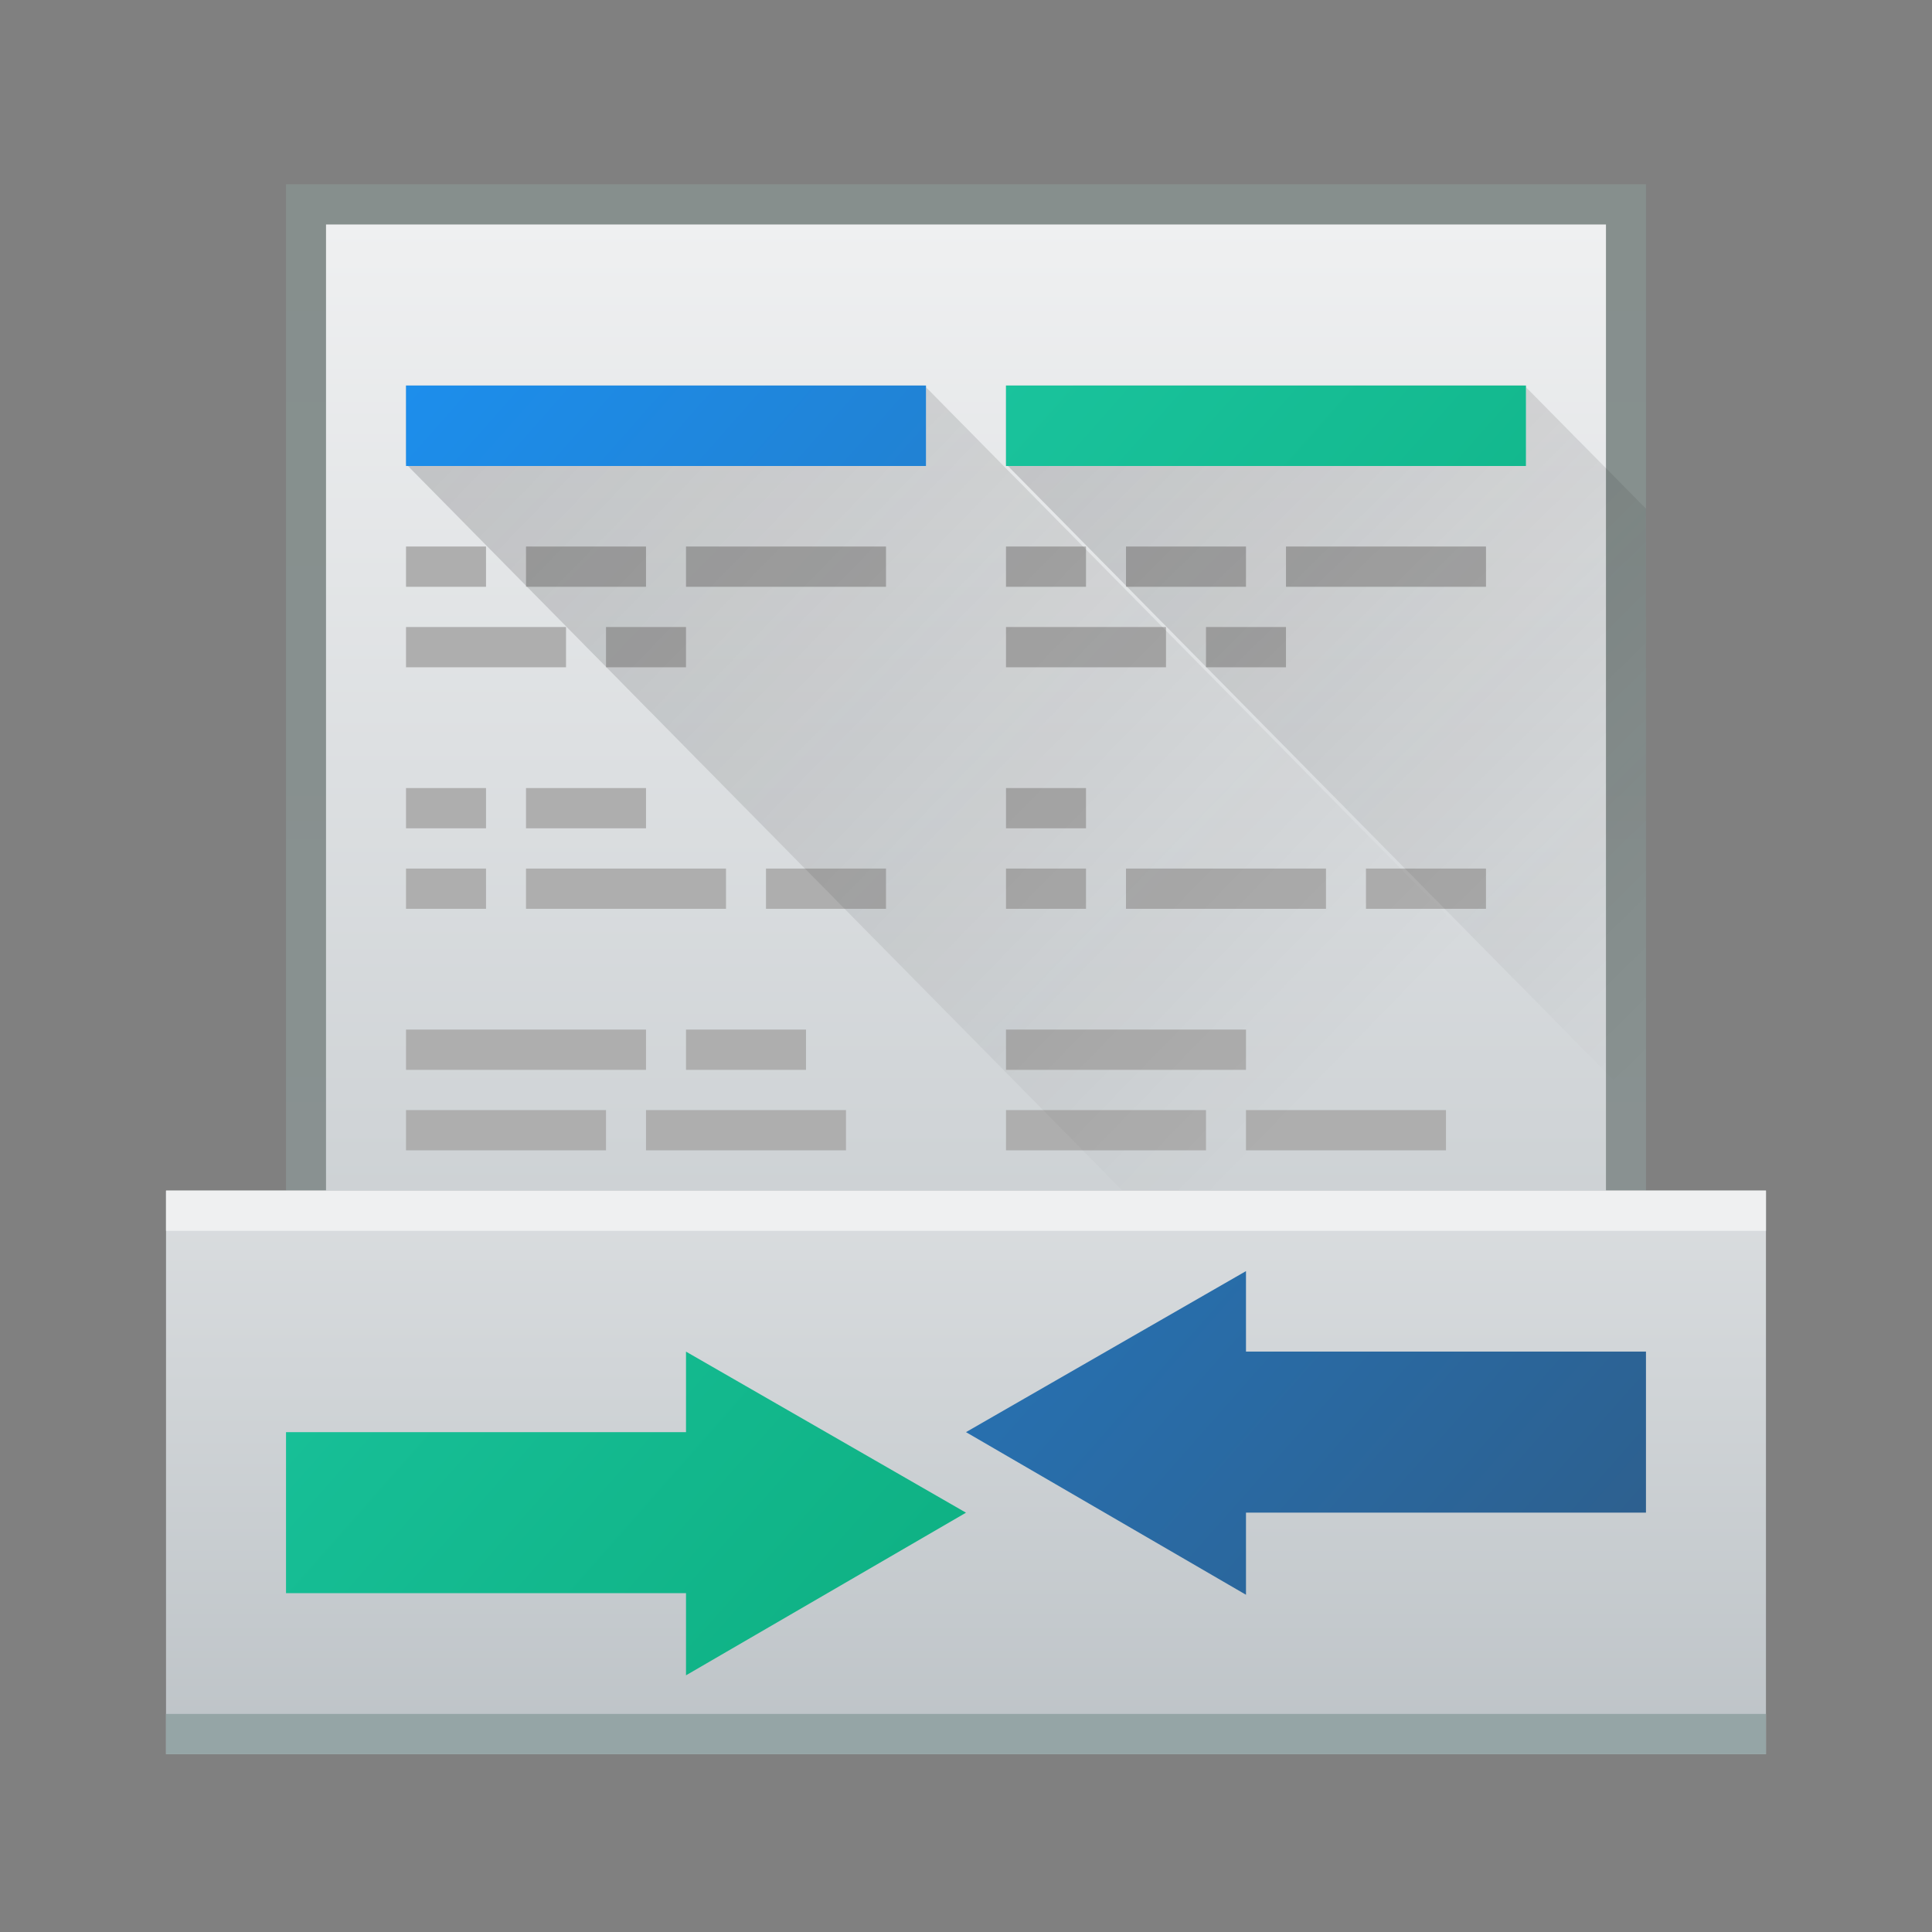 <?xml version="1.0" encoding="UTF-8" standalone="no"?>
<svg
   xmlns:dc="http://purl.org/dc/elements/1.1/"
   xmlns:cc="http://creativecommons.org/ns#"
   xmlns:rdf="http://www.w3.org/1999/02/22-rdf-syntax-ns#"
   xmlns:svg="http://www.w3.org/2000/svg"
   xmlns="http://www.w3.org/2000/svg"
   xmlns:xlink="http://www.w3.org/1999/xlink"
   xmlns:sodipodi="http://sodipodi.sourceforge.net/DTD/sodipodi-0.dtd"
   xmlns:inkscape="http://www.inkscape.org/namespaces/inkscape"
   width="128"
   height="128"
   version="1.1"
   id="svg111"
   sodipodi:docname="sc-apps-kdiff3.svgz"
   inkscape:version="0.92.1 r15371">
  <rect width="100%" height="100%" fill="#808080" stroke="none"/>
  <sodipodi:namedview
     pagecolor="#ffffff"
     bordercolor="#666666"
     borderopacity="1"
     objecttolerance="10"
     gridtolerance="10"
     guidetolerance="10"
     inkscape:pageopacity="0"
     inkscape:pageshadow="2"
     inkscape:window-width="1920"
     inkscape:window-height="1051"
     id="namedview113"
     showgrid="true"
     inkscape:zoom="4.9166667"
     inkscape:cx="44.316772"
     inkscape:cy="72.649738"
     inkscape:window-x="0"
     inkscape:window-y="0"
     inkscape:window-maximized="1"
     inkscape:current-layer="svg111">
    <inkscape:grid
       type="xygrid"
       id="grid4592" />
  </sodipodi:namedview>
  <defs
     id="defs33">
    <linearGradient
       id="a"
       y1="541.8"
       y2="505.8"
       x2="0"
       gradientUnits="userSpaceOnUse"
       gradientTransform="translate(-384.57,-499.8)">
      <stop
         stop-color="#bdc3c7"
         id="stop2" />
      <stop
         offset="1"
         stop-color="#eff0f1"
         id="stop4" />
    </linearGradient>
    <linearGradient
       id="b"
       y1="542.8"
       y2="504.8"
       x2="0"
       gradientUnits="userSpaceOnUse"
       gradientTransform="translate(-384.57,-499.8)">
      <stop
         stop-color="#95a5a6"
         id="stop7" />
      <stop
         offset="1"
         stop-color="#8b9e9a"
         id="stop9" />
    </linearGradient>
    <linearGradient
       id="c"
       y1="20"
       y2="44"
       gradientUnits="userSpaceOnUse"
       x2="0"
       gradientTransform="translate(384.57,499.8)">
      <stop
         stop-color="#eff0f1"
         id="stop12" />
      <stop
         offset="1"
         stop-color="#bdc3c7"
         id="stop14" />
    </linearGradient>
    <linearGradient
       id="d"
       y1="10.17"
       x1="10.327"
       y2="29.972"
       x2="30.491"
       gradientUnits="userSpaceOnUse">
      <stop
         stop-color="#292c2f"
         id="stop17" />
      <stop
         offset="1"
         stop-opacity="0"
         id="stop19" />
    </linearGradient>
    <linearGradient
       xlink:href="#d"
       id="e"
       y1="10.227"
       x1="25"
       y2="26.733"
       x2="41.05"
       gradientUnits="userSpaceOnUse" />
    <linearGradient
       id="f"
       y1="42"
       x1="41"
       y2="10"
       x2="5"
       gradientUnits="userSpaceOnUse"
       gradientTransform="translate(384.57,499.8)">
      <stop
         stop-color="#2e5d89"
         id="stop23" />
      <stop
         offset="1"
         stop-color="#1b92f4"
         id="stop25" />
    </linearGradient>
    <linearGradient
       id="g"
       y1="42"
       x1="41"
       y2="10"
       x2="5"
       gradientUnits="userSpaceOnUse"
       gradientTransform="translate(384.57,499.8)">
      <stop
         stop-color="#06a370"
         id="stop28" />
      <stop
         offset="1"
         stop-color="#22d1b0"
         id="stop30" />
    </linearGradient>
    <linearGradient
       inkscape:collect="always"
       xlink:href="#d"
       id="linearGradient4596"
       gradientUnits="userSpaceOnUse"
       x1="10.327"
       y1="10.17"
       x2="30.491"
       y2="29.972" />
  </defs>
  <g
     transform="matrix(2.65,0,0,2.667,-1018.711,-1334.096)"
     id="g109"
     style="stroke-width:0.376">
    <path
       d="M 7,5 V 30 H 41 V 5 Z"
       transform="translate(384.57,499.8)"
       id="path35"
       inkscape:connector-curvature="0"
       style="opacity:0.5;fill:url(#b);stroke-width:0.141" />
    <path
       d="M 8,6 V 30 H 40 V 6 Z"
       transform="translate(384.57,499.8)"
       id="path37"
       inkscape:connector-curvature="0"
       style="fill:url(#a);stroke-width:0.141" />
    <g
       id="g91"
       style="fill:#aeaeae;stroke-width:0.141">
      <rect
         width="2"
         x="394.57"
         y="513.8"
         height="1"
         id="rect39"
         style="stroke-width:0.376" />
      <rect
         width="3"
         x="397.57"
         y="513.8"
         height="1"
         id="rect41"
         style="stroke-width:0.376" />
      <rect
         width="5"
         x="401.57"
         y="513.8"
         height="1"
         id="rect43"
         style="stroke-width:0.376" />
      <rect
         width="4"
         x="394.57"
         y="515.8"
         height="1"
         id="rect45"
         style="stroke-width:0.376" />
      <rect
         width="2"
         x="399.57"
         y="515.8"
         height="1"
         id="rect47"
         style="stroke-width:0.376" />
      <rect
         width="2"
         x="394.57"
         y="519.8"
         height="1"
         id="rect49"
         style="stroke-width:0.376" />
      <rect
         width="3"
         x="397.57"
         y="519.8"
         height="1"
         id="rect51"
         style="stroke-width:0.376" />
      <rect
         width="2"
         x="394.57"
         y="521.8"
         height="1"
         id="rect53"
         style="stroke-width:0.376" />
      <rect
         width="5"
         x="397.57"
         y="521.8"
         height="1"
         id="rect55"
         style="stroke-width:0.376" />
      <rect
         width="3"
         x="403.57"
         y="521.8"
         height="1"
         id="rect57"
         style="stroke-width:0.376" />
      <rect
         width="6"
         x="394.57"
         y="525.8"
         height="1"
         id="rect59"
         style="stroke-width:0.376" />
      <rect
         width="3"
         x="401.57"
         y="525.8"
         height="1"
         id="rect61"
         style="stroke-width:0.376" />
      <rect
         width="5"
         x="394.57"
         y="527.8"
         height="1"
         id="rect63"
         style="stroke-width:0.376" />
      <rect
         width="5"
         x="400.57"
         y="527.8"
         height="1"
         id="rect65"
         style="stroke-width:0.376" />
      <rect
         width="2"
         x="409.57"
         y="513.8"
         height="1"
         id="rect67"
         style="stroke-width:0.376" />
      <rect
         width="3"
         x="412.57"
         y="513.8"
         height="1"
         id="rect69"
         style="stroke-width:0.376" />
      <rect
         width="5"
         x="416.57"
         y="513.8"
         height="1"
         id="rect71"
         style="stroke-width:0.376" />
      <rect
         width="4"
         x="409.57"
         y="515.8"
         height="1"
         id="rect73"
         style="stroke-width:0.376" />
      <rect
         width="2"
         x="414.57"
         y="515.8"
         height="1"
         id="rect75"
         style="stroke-width:0.376" />
      <rect
         width="2"
         x="409.57"
         y="519.8"
         height="1"
         id="rect77"
         style="stroke-width:0.376" />
      <rect
         width="2"
         x="409.57"
         y="521.8"
         height="1"
         id="rect79"
         style="stroke-width:0.376" />
      <rect
         width="5"
         x="412.57"
         y="521.8"
         height="1"
         id="rect81"
         style="stroke-width:0.376" />
      <rect
         width="3"
         x="418.57"
         y="521.8"
         height="1"
         id="rect83"
         style="stroke-width:0.376" />
      <rect
         width="6"
         x="409.57"
         y="525.8"
         height="1"
         id="rect85"
         style="stroke-width:0.376" />
      <rect
         width="5"
         x="409.57"
         y="527.8"
         height="1"
         id="rect87"
         style="stroke-width:0.376" />
      <rect
         width="5"
         x="415.57"
         y="527.8"
         height="1"
         id="rect89"
         style="stroke-width:0.376" />
    </g>
    <path
       d="m 10,10 v 1.951 C 10.649,10.832 19.259,10.63 22.957,10 Z m 13,0.043 V 12 H 10.049 l 17.863,18 h 13.09 v -1.818 z"
       transform="translate(384.57,499.8)"
       id="path93"
       inkscape:connector-curvature="0"
       style="opacity:0.2;fill:url(#linearGradient4596);stroke-width:0.141" />
    <path
       d="m 25,10 v 1.951 l 0.479,-1.018 6.188,-0.188 6.291,-0.746 z m 13,0.043 V 12 H 25.049 L 41,28.07 V 13.06 Z"
       transform="translate(384.57,499.8)"
       id="path95"
       inkscape:connector-curvature="0"
       style="opacity:0.2;fill:url(#e);stroke-width:0.141" />
    <path
       d="m 388.57,529.8 v 14 h 40 v -14 z"
       id="path97"
       inkscape:connector-curvature="0"
       style="fill:url(#c);stroke-width:0.141" />
    <rect
       width="40"
       x="388.57"
       y="542.8"
       rx="0"
       height="1"
       id="rect99"
       style="fill:#95a5a6;stroke-width:0.141" />
    <rect
       width="40"
       x="388.57"
       y="529.8"
       rx="0"
       height="1"
       id="rect101"
       style="fill:#eff0f1;stroke-width:0.141" />
    <g
       id="g107"
       style="stroke-width:0.752;stroke-linejoin:bevel">
      <path
         d="m 394.57,509.8 v 2 h 13 v -2 z m 21,22 -7,4 7,4.04 v -2.041 h 10 v -4 h -10 z"
         id="path103"
         inkscape:connector-curvature="0"
         style="fill:url(#f);stroke-width:0.752" />
      <path
         d="m 409.57,509.8 v 2 h 13 v -2 z m -8,24 v 2 h -10 v 4 h 10 v 2.041 l 7,-4.04 z"
         id="path105"
         inkscape:connector-curvature="0"
         style="fill:url(#g);stroke-width:0.752" />
    </g>
  </g>
</svg>

